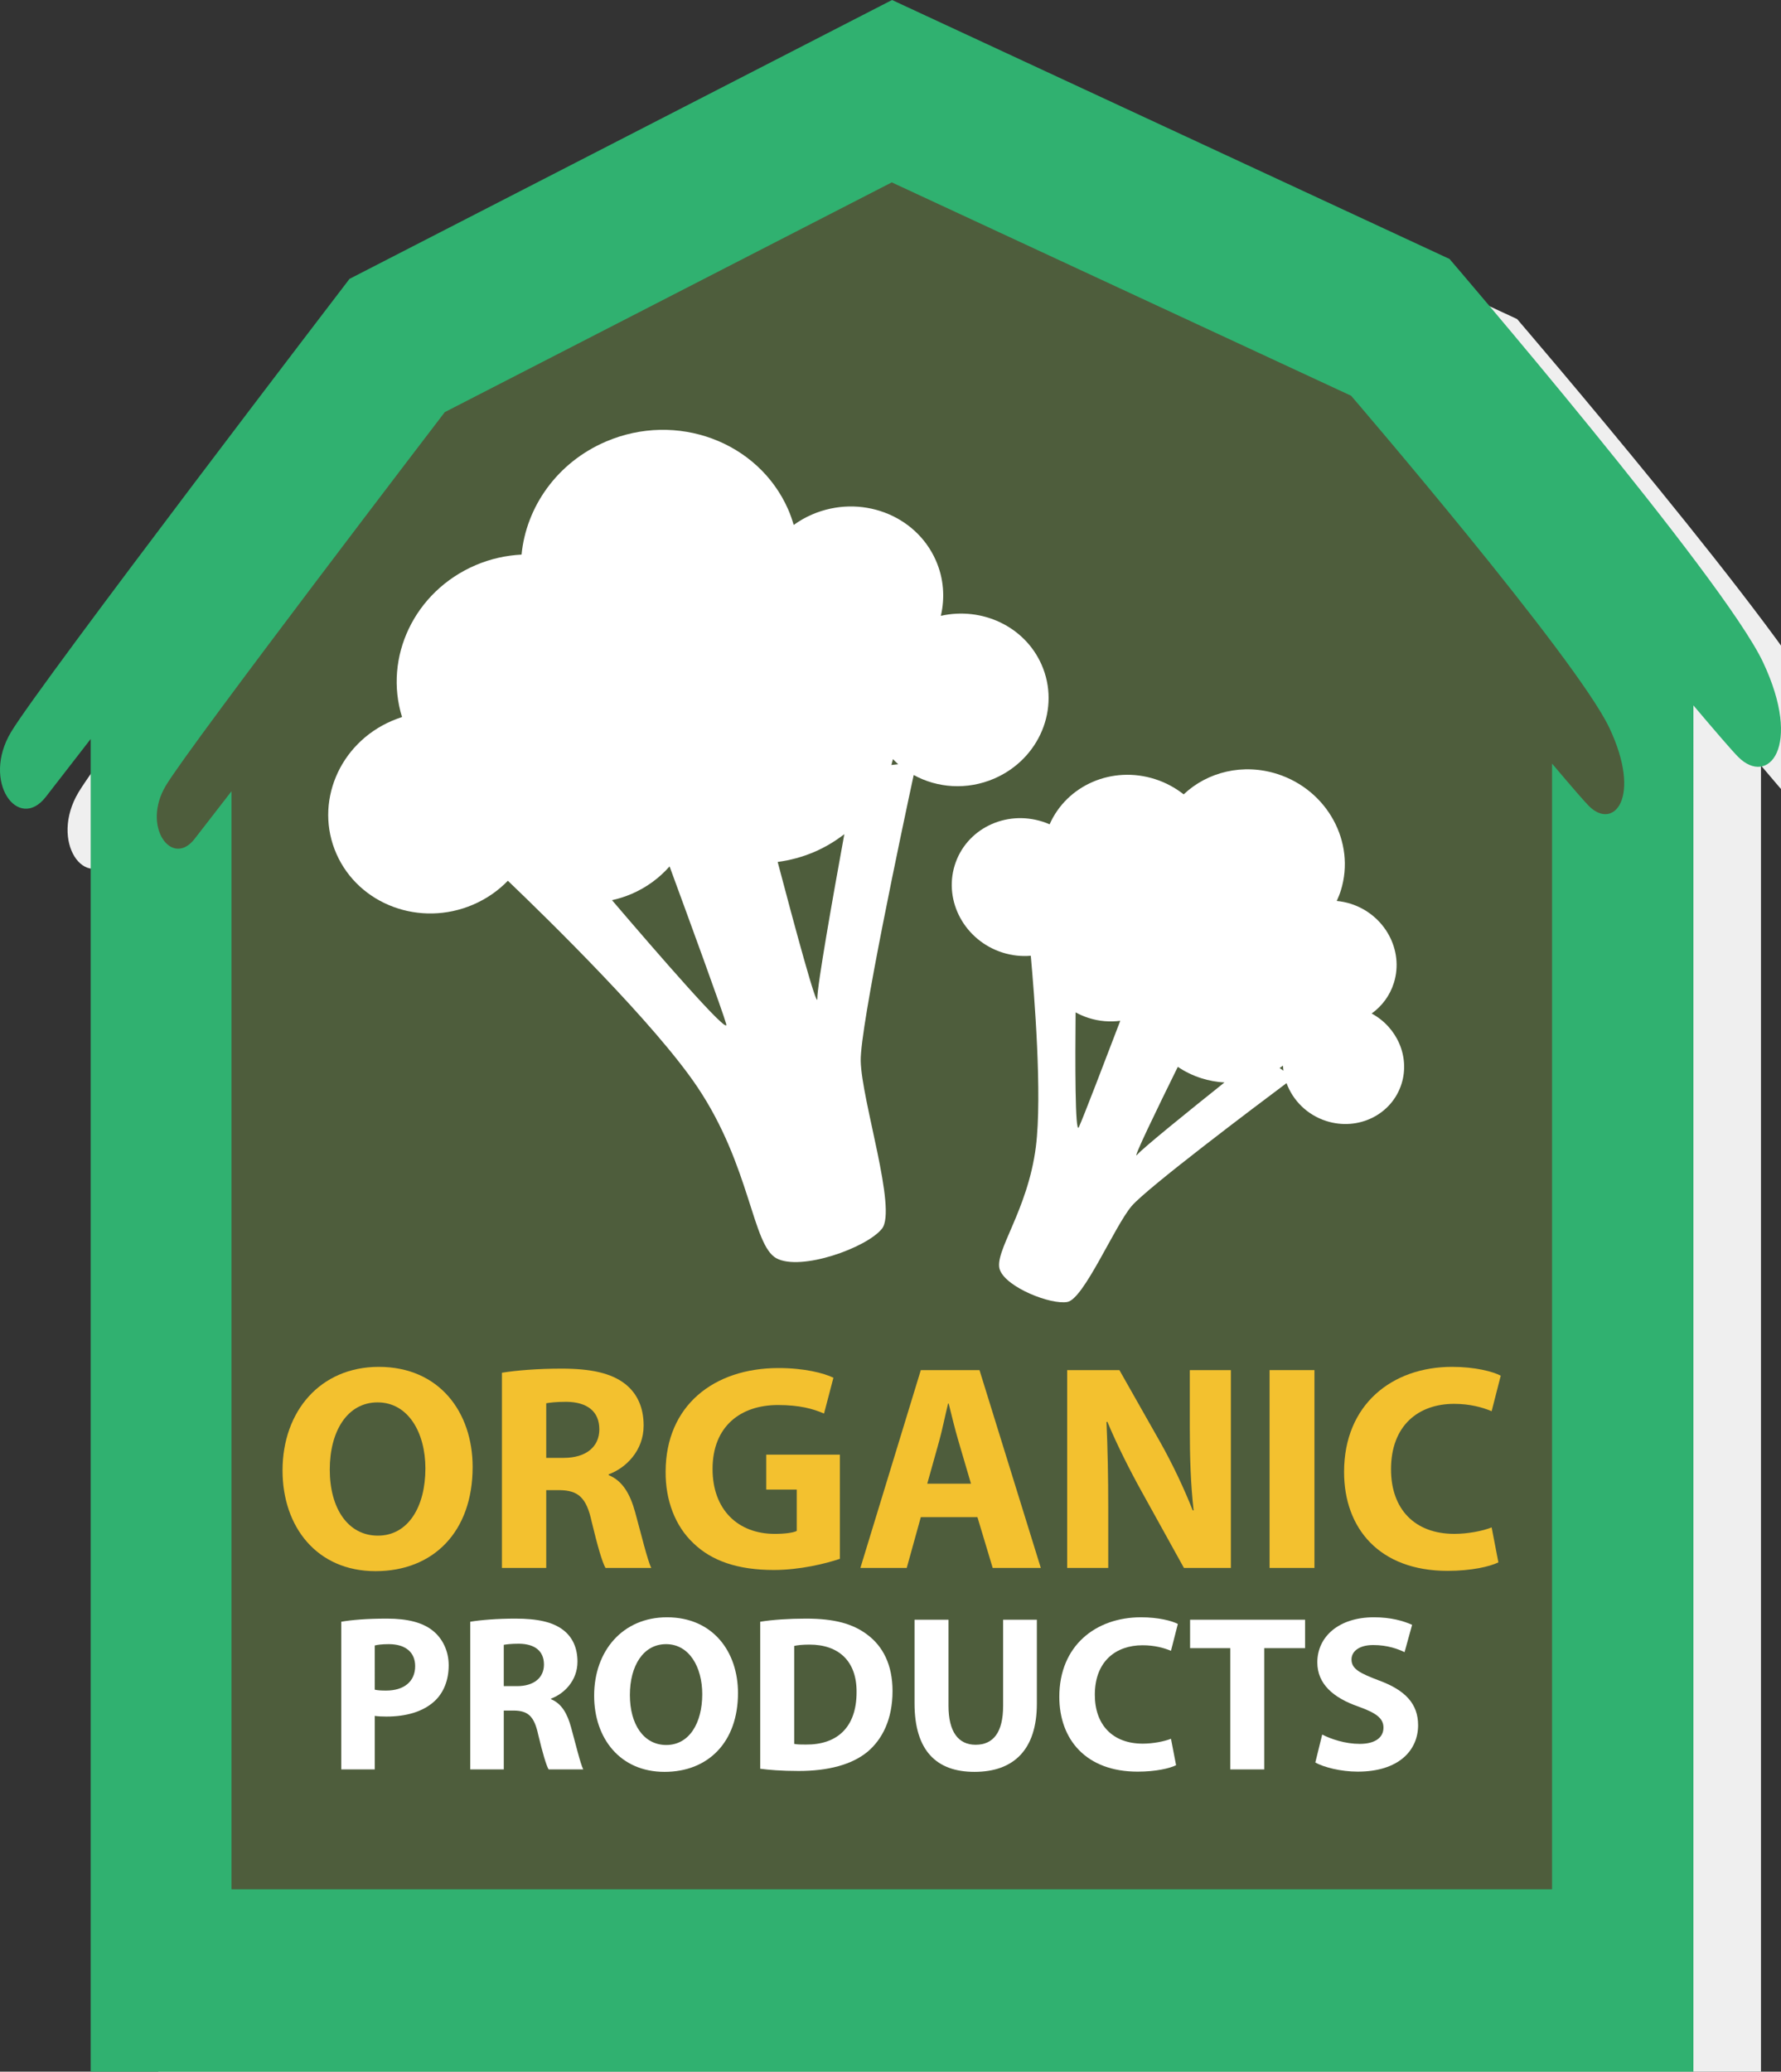 <?xml version="1.0" encoding="utf-8"?>
<!-- Generator: Adobe Illustrator 16.0.0, SVG Export Plug-In . SVG Version: 6.00 Build 0)  -->
<!DOCTYPE svg PUBLIC "-//W3C//DTD SVG 1.1//EN" "http://www.w3.org/Graphics/SVG/1.1/DTD/svg11.dtd">
<svg version="1.1" xmlns:x="http://ns.adobe.com/Extensibility/1.0/" xmlns:i="http://ns.adobe.com/AdobeIllustrator/10.0/" xmlns:graph="http://ns.adobe.com/Graphs/1.0/"
	 xmlns="http://www.w3.org/2000/svg" xmlns:xlink="http://www.w3.org/1999/xlink" x="0px" y="0px" width="303.728px"
	 height="353.117px" viewBox="0 0 303.728 353.117" enable-background="new 0 0 303.728 353.117" xml:space="preserve">
<rect x="0" y="0" width="303.728" height="353.117" fill="#333333" stroke="none"/>
<g id="_x31_">
	<g>
		<g>
			<path fill="#EFEFEF" d="M26.988,363.359h273.326V130.481c3.867,4.573,6.663,7.809,7.64,8.785
				c5.093,5.093,11.035-1.697,4.245-16.128c-6.792-14.43-53.477-68.756-53.477-68.756l-95.071-44.14L71.127,57.777
				c0,0-52.628,68.756-57.721,77.245c-5.093,8.488,1.245,17.093,5.942,11.035l7.639-9.854V363.359z"/>
		</g>
	</g>
	<g>
		<g>
			<path fill="#30B170" d="M300.676,112.896c-6.792-14.431-53.478-68.756-53.478-68.756L152.128,0L59.604,47.535
				c0,0-52.627,68.756-57.72,77.245c-5.093,8.488,1.244,17.093,5.942,11.035l7.64-9.854v227.156h273.326V120.238
				c3.867,4.573,6.663,7.809,7.64,8.785C301.524,134.116,307.466,127.326,300.676,112.896z"/>
		</g>
	</g>
	<g>
		<g>
			<path fill="#4E5D3C" d="M274.475,124.104c-5.596-11.89-44.062-56.65-44.062-56.65l-78.332-36.368L75.849,70.251
				c0,0-43.362,56.65-47.558,63.645c-4.196,6.994,1.026,14.083,4.896,9.092l6.294-8.119V322.03h225.202V130.154
				c3.186,3.769,5.49,6.434,6.294,7.238C275.173,141.589,280.07,135.994,274.475,124.104z"/>
		</g>
	</g>
	<g>
		<g>
			<path fill="#F3C12F" d="M80.603,250.045c0,11.057-6.705,17.761-16.561,17.761c-10.006,0-15.859-7.555-15.859-17.161
				c0-10.106,6.454-17.661,16.411-17.661C74.948,232.984,80.603,240.739,80.603,250.045z M56.237,250.495
				c0,6.604,3.102,11.258,8.206,11.258c5.153,0,8.104-4.904,8.104-11.458c0-6.054-2.901-11.257-8.155-11.257
				C59.239,239.038,56.237,243.941,56.237,250.495z"/>
		</g>
		<g>
			<path fill="#F3C12F" d="M85.599,233.985c2.452-0.4,6.104-0.7,10.157-0.7c5.003,0,8.505,0.75,10.906,2.651
				c2.001,1.601,3.102,3.952,3.102,7.054c0,4.303-3.051,7.254-5.954,8.306v0.149c2.352,0.951,3.653,3.202,4.504,6.304
				c1.05,3.802,2.101,8.206,2.751,9.506h-7.805c-0.551-0.95-1.351-3.703-2.351-7.854c-0.901-4.203-2.352-5.354-5.454-5.403h-2.301
				v13.258h-7.555V233.985z M93.154,248.494h3.001c3.803,0,6.054-1.901,6.054-4.853c0-3.102-2.102-4.653-5.603-4.703
				c-1.851,0-2.902,0.15-3.452,0.25V248.494z"/>
		</g>
		<g>
			<path fill="#F3C12F" d="M143.23,265.705c-2.351,0.8-6.803,1.901-11.256,1.901c-6.154,0-10.606-1.551-13.708-4.553
				c-3.102-2.901-4.803-7.305-4.752-12.257c0.049-11.207,8.205-17.61,19.261-17.61c4.354,0,7.705,0.85,9.355,1.65l-1.601,6.104
				c-1.852-0.801-4.152-1.452-7.854-1.452c-6.354,0-11.156,3.603-11.156,10.907c0,6.954,4.352,11.057,10.606,11.057
				c1.75,0,3.151-0.2,3.752-0.5v-7.055h-5.204v-5.953h12.557V265.705z"/>
		</g>
		<g>
			<path fill="#F3C12F" d="M157.033,258.6l-2.4,8.656h-7.905l10.306-33.721h10.007l10.456,33.721h-8.205l-2.602-8.656H157.033z
				 M165.588,252.897l-2.102-7.154c-0.6-2.002-1.2-4.503-1.7-6.504h-0.101c-0.5,2-1,4.553-1.551,6.504l-2.002,7.154H165.588z"/>
		</g>
		<g>
			<path fill="#F3C12F" d="M181.994,267.256v-33.721h8.906l7.004,12.357c2.001,3.553,4.003,7.755,5.503,11.558h0.15
				c-0.501-4.453-0.65-9.006-0.65-14.059v-9.856h7.004v33.721h-8.004l-7.205-13.008c-2.002-3.603-4.202-7.955-5.854-11.908
				l-0.15,0.05c0.2,4.453,0.3,9.205,0.3,14.708v10.157H181.994z"/>
		</g>
		<g>
			<path fill="#F3C12F" d="M224.164,233.535v33.721h-7.654v-33.721H224.164z"/>
		</g>
		<g>
			<path fill="#F3C12F" d="M255.531,266.306c-1.401,0.7-4.553,1.45-8.655,1.45c-11.657,0-17.661-7.254-17.661-16.86
				c0-11.507,8.205-17.912,18.411-17.912c3.953,0,6.955,0.801,8.306,1.501l-1.552,6.054c-1.551-0.651-3.702-1.251-6.404-1.251
				c-6.053,0-10.756,3.652-10.756,11.156c0,6.755,4.002,11.007,10.807,11.007c2.302,0,4.854-0.5,6.354-1.101L255.531,266.306z"/>
		</g>
	</g>
	<g>
		<g>
			<path fill="#FFFFFF" d="M58.195,276.425c1.78-0.303,4.277-0.53,7.799-0.53c3.559,0,6.096,0.681,7.799,2.043
				c1.627,1.289,2.726,3.408,2.726,5.906c0,2.499-0.833,4.619-2.348,6.058c-1.968,1.856-4.883,2.688-8.29,2.688
				c-0.758,0-1.439-0.037-1.969-0.113v9.124h-5.716V276.425z M63.911,288.01c0.493,0.113,1.098,0.151,1.931,0.151
				c3.066,0,4.959-1.551,4.959-4.164c0-2.347-1.627-3.749-4.504-3.749c-1.175,0-1.969,0.113-2.386,0.227V288.01z"/>
		</g>
		<g>
			<path fill="#FFFFFF" d="M80.195,276.425c1.854-0.303,4.619-0.53,7.686-0.53c3.786,0,6.436,0.567,8.252,2.006
				c1.514,1.212,2.347,2.99,2.347,5.338c0,3.256-2.31,5.49-4.504,6.284v0.113c1.778,0.72,2.764,2.423,3.407,4.771
				c0.794,2.877,1.59,6.209,2.082,7.192H93.56c-0.417-0.719-1.022-2.802-1.779-5.943c-0.682-3.181-1.78-4.052-4.126-4.089h-1.742
				v10.032h-5.716V276.425z M85.912,287.403h2.272c2.877,0,4.581-1.438,4.581-3.672c0-2.347-1.59-3.52-4.24-3.558
				c-1.402,0-2.196,0.114-2.613,0.188V287.403z"/>
		</g>
		<g>
			<path fill="#FFFFFF" d="M125.855,288.577c0,8.367-5.073,13.44-12.531,13.44c-7.57,0-12-5.716-12-12.985
				c0-7.648,4.883-13.364,12.416-13.364C121.578,275.668,125.855,281.537,125.855,288.577z M107.418,288.919
				c0,4.997,2.348,8.517,6.209,8.517c3.899,0,6.134-3.71,6.134-8.669c0-4.58-2.196-8.519-6.172-8.519
				C109.69,280.248,107.418,283.959,107.418,288.919z"/>
		</g>
		<g>
			<path fill="#FFFFFF" d="M129.648,276.425c2.12-0.34,4.883-0.53,7.798-0.53c4.847,0,7.988,0.87,10.449,2.726
				c2.649,1.969,4.315,5.11,4.315,9.615c0,4.885-1.779,8.253-4.239,10.335c-2.688,2.233-6.778,3.295-11.774,3.295
				c-2.99,0-5.112-0.19-6.549-0.379V276.425z M135.441,297.248c0.491,0.114,1.287,0.114,2.006,0.114
				c5.224,0.037,8.632-2.84,8.632-8.935c0.038-5.3-3.066-8.102-8.025-8.102c-1.288,0-2.121,0.113-2.612,0.227V297.248z"/>
		</g>
		<g>
			<path fill="#FFFFFF" d="M161.755,276.084v14.688c0,4.392,1.666,6.625,4.619,6.625c3.029,0,4.695-2.12,4.695-6.625v-14.688h5.754
				v14.311c0,7.873-3.975,11.622-10.639,11.622c-6.436,0-10.222-3.559-10.222-11.698v-14.235H161.755z"/>
		</g>
		<g>
			<path fill="#FFFFFF" d="M200.567,300.881c-1.06,0.53-3.445,1.099-6.551,1.099c-8.819,0-13.362-5.491-13.362-12.76
				c0-8.707,6.209-13.552,13.932-13.552c2.99,0,5.263,0.606,6.283,1.136l-1.173,4.58c-1.174-0.493-2.801-0.947-4.846-0.947
				c-4.581,0-8.14,2.764-8.14,8.442c0,5.112,3.029,8.329,8.178,8.329c1.741,0,3.673-0.378,4.808-0.833L200.567,300.881z"/>
		</g>
		<g>
			<path fill="#FFFFFF" d="M209.807,280.931h-6.853v-4.846h19.611v4.846h-6.967v20.67h-5.792V280.931z"/>
		</g>
		<g>
			<path fill="#FFFFFF" d="M225.486,295.658c1.552,0.794,3.938,1.59,6.397,1.59c2.649,0,4.052-1.099,4.052-2.765
				c0-1.59-1.212-2.498-4.278-3.596c-4.24-1.477-7.004-3.823-7.004-7.533c0-4.355,3.634-7.686,9.653-7.686
				c2.878,0,4.998,0.606,6.512,1.287l-1.286,4.656c-1.023-0.491-2.84-1.211-5.339-1.211s-3.71,1.136-3.71,2.46
				c0,1.628,1.439,2.347,4.732,3.596c4.506,1.666,6.625,4.013,6.625,7.609c0,4.278-3.293,7.914-10.298,7.914
				c-2.915,0-5.792-0.758-7.231-1.552L225.486,295.658z"/>
		</g>
	</g>
	<g>
		<path fill="#FFFFFF" d="M177.62,113.277c-2.89-6.534-10.176-9.877-17.173-8.307c0.724-3.08,0.509-6.375-0.857-9.463
			c-3.461-7.827-12.901-11.326-21.086-7.816c-1.139,0.489-2.184,1.096-3.146,1.786c-0.267-0.903-0.573-1.801-0.964-2.685
			c-5.101-11.535-19.013-16.691-31.075-11.518c-8.324,3.57-13.586,11.127-14.375,19.258c-2.63,0.137-5.288,0.711-7.856,1.813
			c-10.438,4.477-15.69,15.704-12.524,25.88c-0.581,0.184-1.158,0.397-1.729,0.642c-9.046,3.88-13.279,14.038-9.454,22.689
			c3.826,8.651,14.26,12.519,23.307,8.639c2.307-0.99,4.297-2.392,5.924-4.069c7.097,6.791,25.083,24.394,32.308,35.14
			c9.094,13.527,9.351,26.999,13.503,29.218s15.379-1.782,17.988-5.055c2.609-3.272-3.499-21.872-3.627-28.607
			c-0.111-5.833,7.1-39.734,9.035-48.719c4.02,2.21,9.067,2.608,13.698,0.622C177.27,129.399,180.898,120.692,177.62,113.277z
			 M104.371,153.436c1.125-0.248,2.245-0.6,3.344-1.071c2.581-1.107,4.752-2.736,6.474-4.684c3.283,8.929,9.038,24.658,9.664,26.888
			C124.458,176.725,112.138,162.529,104.371,153.436z M139.388,170.203c0.04,2.143-3.895-12.408-6.765-23.282
			c2.104-0.281,4.209-0.835,6.259-1.714c1.876-0.805,3.572-1.838,5.108-3.021C142.021,152.986,139.347,168.072,139.388,170.203z
			 M152.023,130.396c0.094-0.333,0.179-0.669,0.256-1.006c0.29,0.304,0.589,0.596,0.902,0.872L152.023,130.396z"/>
	</g>
	<g>
		<path fill="#FFFFFF" d="M239.025,184.705c1.439-4.649-0.808-9.627-5.104-11.95c1.75-1.258,3.114-3.048,3.794-5.245
			c1.725-5.569-1.56-11.591-7.335-13.45c-0.803-0.259-1.611-0.414-2.414-0.49c0.267-0.583,0.512-1.182,0.706-1.811
			c2.541-8.207-2.299-17.081-10.81-19.82c-5.872-1.89-11.957-0.363-16,3.46c-1.413-1.106-3.035-2-4.848-2.584
			c-7.364-2.371-15.086,1.046-18.014,7.69c-0.38-0.165-0.771-0.314-1.175-0.444c-6.384-2.054-13.103,1.27-15.009,7.425
			c-1.905,6.156,1.725,12.811,8.107,14.866c1.628,0.524,3.277,0.694,4.864,0.561c0.606,6.664,1.97,23.754,0.873,32.506
			c-1.382,11.018-7.277,18.053-6.138,21.051c1.141,2.998,8.698,5.966,11.502,5.452c2.805-0.514,7.989-12.8,10.938-16.318
			c2.553-3.046,21.426-17.234,26.439-20.983c1.076,2.934,3.491,5.397,6.759,6.449C231.632,192.83,237.392,189.98,239.025,184.705z
			 M183.43,172.559c0.689,0.376,1.422,0.696,2.197,0.946c1.82,0.586,3.665,0.721,5.421,0.491c-2.309,6.056-6.391,16.71-7.066,18.136
			C183.329,193.511,183.352,180.706,183.43,172.559z M193.916,196.84c-0.938,1.119,3.551-8.116,6.942-14.986
			c1.207,0.797,2.536,1.455,3.982,1.92c1.323,0.426,2.656,0.654,3.976,0.734C202.971,189.174,194.848,195.728,193.916,196.84z
			 M218.217,182.045c0.197-0.129,0.392-0.264,0.582-0.402c0.013,0.285,0.035,0.569,0.073,0.851L218.217,182.045z"/>
	</g>
</g>
<g id="Designed_by_Vecteezy">
</g>
</svg>
